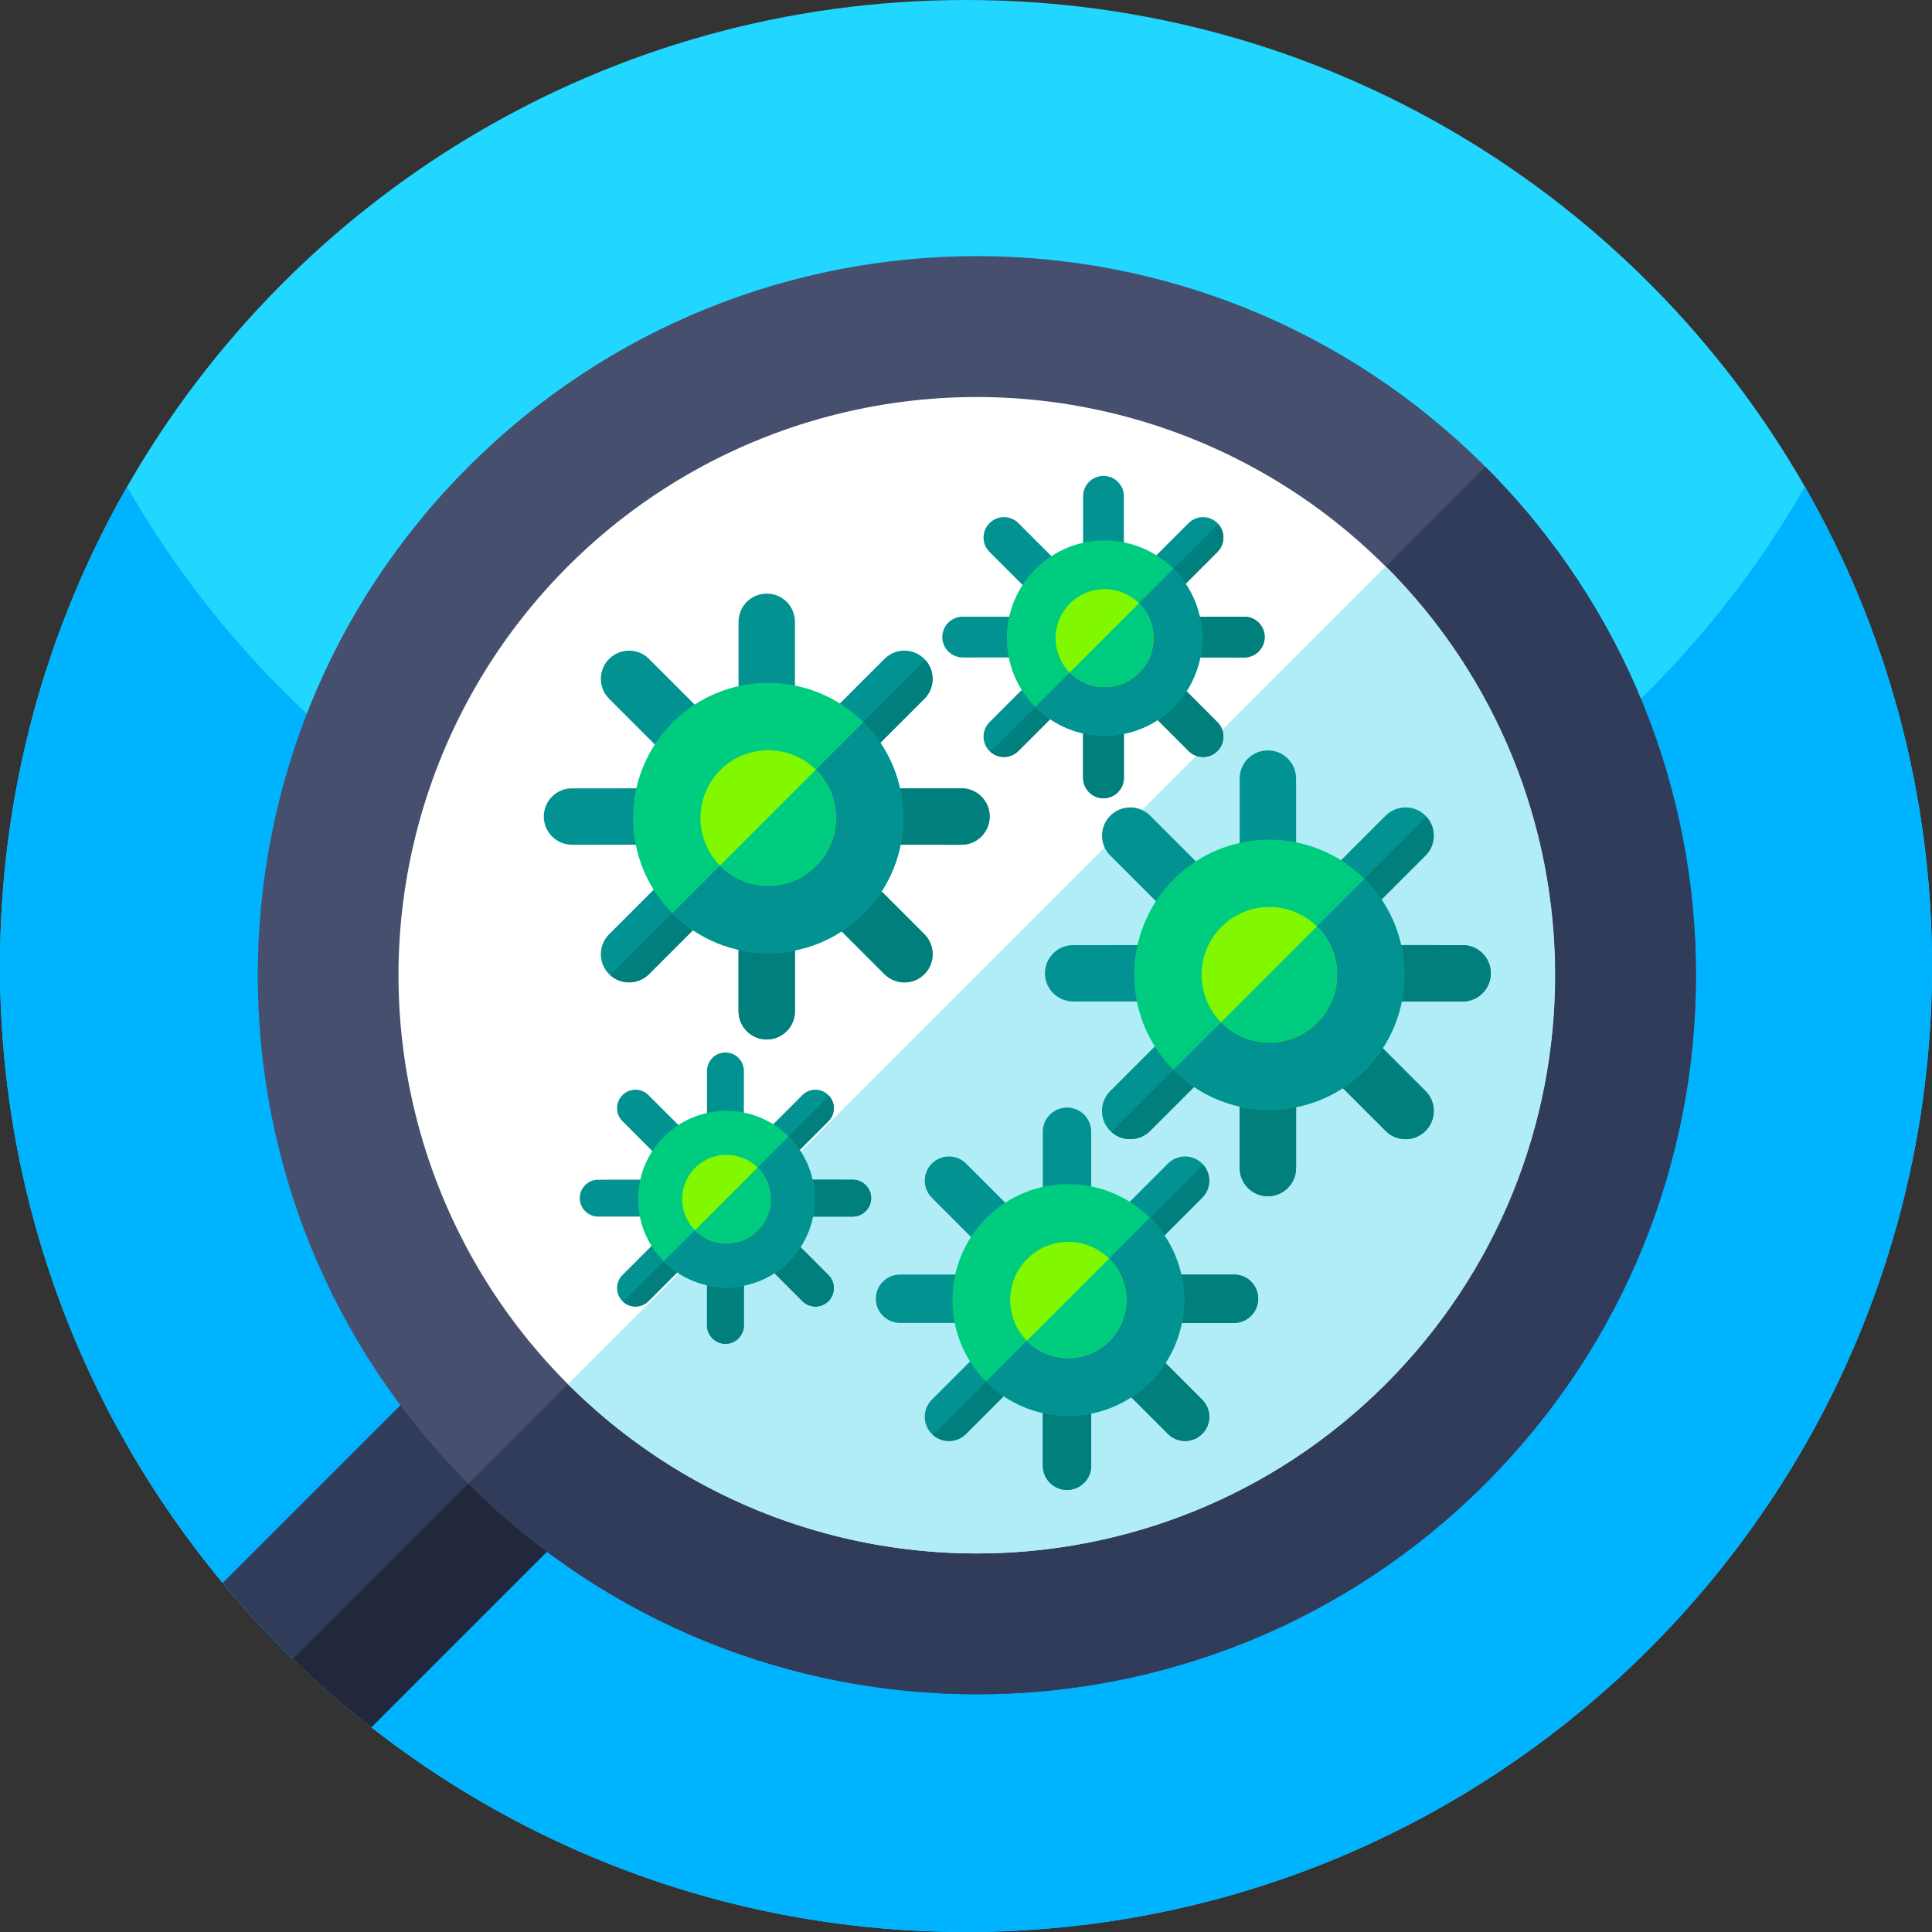 <svg id="Capa_1" enable-background="new 0 0 512 512" height="512" viewBox="0 0 512 512" width="512" xmlns="http://www.w3.org/2000/svg"><rect x="0" y="0" width="512" height="512" fill="#333333" stroke="none"/><g><path d="m512 256c0 141.38-114.62 256-256 256s-256-114.62-256-256c0-46.22 12.25-89.57 33.68-127 44.12-77.07 127.16-129 222.32-129s178.2 51.93 222.32 129c21.43 37.43 33.68 80.78 33.68 127z" fill="#22d7ff"/><path d="m512 256c0 141.38-114.62 256-256 256-59.44 0-114.15-20.26-157.6-54.25-7.24-5.66-14.16-11.7-20.74-18.08-6.57-6.39-12.8-13.12-18.65-20.17-36.85-44.35-59.01-101.34-59.01-163.5 0-46.22 12.25-89.57 33.68-127 38.88 67.92 107.99 116.32 188.99 126.84 10.91 1.43 22.03 2.16 33.33 2.16 1.12 0 2.23-.01 3.35-.02 3.51-.05 7.01-.16 10.49-.35 89.33-4.76 166.51-55.32 208.48-128.63 21.43 37.43 33.68 80.78 33.68 127z" fill="#00b3ff"/><g><path d="m284.18 271.97-185.78 185.78c-14.46-11.31-27.67-24.14-39.39-38.25l163.66-163.66 22.69-22.69 24.48 24.48z" fill="#303c5a"/><path d="m284.18 271.97-185.78 185.78c-7.24-5.66-14.16-11.7-20.74-18.08l187.11-187.11z" fill="#22273b"/><path d="m393.634 393.191c-74.421 74.421-195.081 74.424-269.502.003s-74.421-195.083 0-269.504 195.083-74.421 269.504 0 74.419 195.08-.002 269.501z" fill="#464f6e"/><path d="m393.634 393.191c-74.421 74.421-195.081 74.424-269.502.003l269.505-269.504c74.421 74.421 74.418 195.08-.003 269.501z" fill="#303c5a"/><ellipse cx="258.885" cy="258.442" fill="#fff" rx="153.246" ry="153.246" transform="matrix(.707 -.707 .707 .707 -106.921 258.755)"/><path d="m367.246 366.803c-59.845 59.845-156.878 59.845-216.723 0l216.723-216.723c59.845 59.845 59.847 156.876 0 216.723z" fill="#b0edf7"/><g><g><path d="m244.971 258.158c-2.929 2.929-7.655 2.914-10.569 0l-23.735-23.735v33.58c0 4.107-3.352 7.458-7.474 7.474-2.069-.015-3.926-.846-5.285-2.204-1.344-1.344-2.189-3.216-2.189-5.27v-33.58l-23.735 23.735c-2.809 2.809-7.323 2.914-10.252.287-.121-.091-.211-.181-.317-.287-2.914-2.914-2.914-7.655 0-10.569l23.735-23.735-33.564.015c-2.069-.015-3.926-.845-5.285-2.204-1.344-1.344-2.189-3.216-2.189-5.27 0-4.137 3.352-7.489 7.474-7.474l33.565-.015-23.72-23.72c-2.929-2.929-2.929-7.64 0-10.569 2.914-2.914 7.64-2.929 10.569 0l23.72 23.72v-33.55c0-4.137 3.337-7.474 7.474-7.474s7.474 3.337 7.474 7.474v33.549l23.72-23.72c2.929-2.929 7.655-2.914 10.569 0 .106.106.196.196.287.317 2.627 2.929 2.537 7.429-.287 10.252l-23.72 23.72 33.565.015c4.122-.015 7.474 3.337 7.474 7.474-.015 4.122-3.352 7.459-7.474 7.474l-33.565-.015 23.735 23.735c2.913 2.915 2.913 7.656-.001 10.57z" fill="#029291"/><path d="m244.971 258.158c-2.929 2.929-7.655 2.914-10.569 0l-23.735-23.735v33.58c0 4.107-3.352 7.458-7.474 7.474-2.069-.015-3.926-.846-5.285-2.204-1.344-1.344-2.189-3.216-2.189-5.27v-33.58l-23.735 23.735c-2.809 2.809-7.323 2.914-10.252.287l83.511-83.511c2.627 2.929 2.537 7.429-.287 10.252l-23.72 23.72 33.565.015c4.122-.015 7.474 3.337 7.474 7.474-.015 4.122-3.352 7.459-7.474 7.474l-33.565-.015 23.735 23.735c2.914 2.914 2.914 7.655 0 10.569z" fill="#007f7c"/><path d="m228.906 242.093c-13.981 13.981-36.66 13.981-50.641 0l-.091-.091c-13.891-13.981-13.861-36.599.091-50.551 13.951-13.951 36.554-13.966 50.535-.076l.091.091c13.981 13.982 13.996 36.646.015 50.627z" fill="#00cc7f"/><path d="m228.906 242.093c-13.981 13.981-36.66 13.981-50.641 0l-.091-.091 50.626-50.626.091.091c13.981 13.981 13.996 36.645.015 50.626z" fill="#029291"/><path d="m216.283 229.47c-7.021 7.021-18.39 7.006-25.396 0l-.091-.091c-6.915-7.006-6.9-18.314.091-25.305 6.976-6.976 18.3-7.006 25.305-.091l.091.091c7.006 7.006 7.006 18.39 0 25.396z" fill="#81f700"/><path d="m216.283 229.47c-7.021 7.021-18.39 7.006-25.396 0l-.091-.091 25.396-25.396.091.091c7.006 7.006 7.006 18.39 0 25.396z" fill="#00cc7f"/></g><g><path d="m377.78 299.703c-2.929 2.929-7.655 2.914-10.569 0l-23.735-23.735v33.58c0 4.107-3.352 7.458-7.474 7.474-2.069-.015-3.926-.846-5.284-2.204-1.344-1.344-2.189-3.216-2.189-5.27v-33.579l-23.735 23.735c-2.808 2.809-7.323 2.914-10.252.287-.121-.091-.211-.181-.317-.287-2.914-2.914-2.914-7.655 0-10.569l23.735-23.735-33.564.015c-2.069-.015-3.926-.846-5.285-2.204-1.344-1.344-2.189-3.216-2.189-5.27 0-4.137 3.352-7.489 7.474-7.474l33.565-.015-23.72-23.72c-2.929-2.929-2.929-7.64 0-10.569 2.914-2.914 7.64-2.929 10.569 0l23.72 23.72v-33.55c0-4.137 3.337-7.473 7.474-7.474 4.137 0 7.474 3.337 7.474 7.474v33.549l23.72-23.72c2.929-2.929 7.655-2.914 10.569 0 .106.106.196.196.287.317 2.627 2.929 2.537 7.429-.287 10.252l-23.72 23.72 33.565.015c4.122-.015 7.474 3.337 7.474 7.474-.016 4.122-3.352 7.459-7.474 7.474l-33.565-.015 23.735 23.735c2.912 2.914 2.912 7.655-.002 10.569z" fill="#029291"/><path d="m377.78 299.703c-2.929 2.929-7.655 2.914-10.569 0l-23.735-23.735v33.58c0 4.107-3.352 7.458-7.474 7.474-2.069-.015-3.926-.846-5.284-2.204-1.344-1.344-2.189-3.216-2.189-5.27v-33.579l-23.735 23.735c-2.808 2.809-7.323 2.914-10.252.287l83.511-83.511c2.627 2.929 2.537 7.429-.287 10.252l-23.72 23.72 33.565.015c4.122-.015 7.474 3.337 7.474 7.474-.016 4.122-3.352 7.459-7.474 7.474l-33.565-.015 23.735 23.735c2.913 2.913 2.913 7.654-.001 10.568z" fill="#007f7c"/><path d="m361.715 283.638c-13.981 13.982-36.66 13.982-50.641 0l-.091-.091c-13.891-13.981-13.861-36.599.091-50.55 13.951-13.951 36.554-13.966 50.535-.076l.091.091c13.981 13.981 13.996 36.644.015 50.626z" fill="#00cc7f"/><path d="m361.715 283.638c-13.981 13.982-36.66 13.982-50.641 0l-.091-.091 50.626-50.626.091.091c13.981 13.981 13.996 36.644.015 50.626z" fill="#029291"/><path d="m349.092 271.015c-7.021 7.021-18.39 7.006-25.396 0l-.091-.091c-6.915-7.006-6.9-18.315.091-25.305 6.976-6.976 18.3-7.006 25.305-.091l.091.091c7.006 7.006 7.006 18.39 0 25.396z" fill="#81f700"/><path d="m349.092 271.015c-7.021 7.021-18.39 7.006-25.396 0l-.091-.091 25.396-25.396.091.091c7.006 7.006 7.006 18.39 0 25.396z" fill="#00cc7f"/></g><g><path d="m318.6 380.002c-2.512 2.512-6.565 2.499-9.064 0l-20.356-20.356v28.799c0 3.522-2.875 6.397-6.41 6.41-1.774-.013-3.367-.725-4.532-1.891-1.153-1.153-1.878-2.758-1.878-4.519v-28.799l-20.356 20.356c-2.409 2.409-6.28 2.499-8.792.246-.104-.078-.181-.155-.272-.246-2.499-2.499-2.499-6.565 0-9.064l20.356-20.356-28.786.013c-1.774-.013-3.367-.725-4.532-1.891-1.152-1.152-1.878-2.758-1.878-4.519 0-3.548 2.875-6.423 6.41-6.41l28.786-.013-20.343-20.343c-2.512-2.512-2.512-6.552 0-9.064 2.499-2.499 6.552-2.512 9.064 0l20.343 20.343v-28.773c0-3.548 2.862-6.409 6.41-6.41 3.548 0 6.41 2.862 6.41 6.41v28.773l20.343-20.343c2.512-2.512 6.565-2.499 9.064 0 .091.091.168.168.246.272 2.253 2.512 2.176 6.371-.246 8.793l-20.343 20.343 28.786.013c3.535-.013 6.41 2.862 6.41 6.41-.013 3.535-2.875 6.397-6.41 6.41l-28.786-.013 20.356 20.356c2.5 2.498 2.5 6.564 0 9.063z" fill="#029291"/><path d="m318.6 380.002c-2.512 2.512-6.565 2.499-9.064 0l-20.356-20.356v28.799c0 3.522-2.875 6.397-6.41 6.41-1.774-.013-3.367-.725-4.532-1.891-1.153-1.153-1.878-2.758-1.878-4.519v-28.799l-20.356 20.356c-2.409 2.409-6.28 2.499-8.792.246l71.621-71.622c2.253 2.512 2.176 6.371-.246 8.793l-20.343 20.343 28.786.013c3.535-.013 6.41 2.862 6.41 6.41-.013 3.535-2.875 6.397-6.41 6.41l-28.786-.013 20.356 20.356c2.5 2.499 2.5 6.565 0 9.064z" fill="#007f7c"/><path d="m304.823 366.224c-11.991 11.991-31.44 11.991-43.431 0l-.078-.078c-11.913-11.991-11.887-31.389.078-43.354s31.35-11.978 43.341-.065l.078.078c11.99 11.992 12.003 31.428.012 43.419z" fill="#00cc7f"/><path d="m304.823 366.224c-11.991 11.991-31.44 11.991-43.431 0l-.078-.078 43.418-43.418.078.078c11.991 11.991 12.004 31.427.013 43.418z" fill="#029291"/><path d="m293.997 355.398c-6.021 6.021-15.772 6.008-21.78 0l-.078-.078c-5.931-6.008-5.918-15.707.078-21.703 5.983-5.983 15.694-6.008 21.703-.078l.078.078c6.008 6.009 6.007 15.773-.001 21.781z" fill="#81f700"/><path d="m293.997 355.398c-6.021 6.021-15.772 6.008-21.78 0l-.078-.078 21.78-21.78.078.078c6.009 6.008 6.008 15.772 0 21.78z" fill="#00cc7f"/></g><g><path d="m219.554 344.818c-1.914 1.914-5.002 1.904-6.907 0l-15.51-15.51v21.943c0 2.684-2.19 4.874-4.884 4.884-1.352-.01-2.565-.553-3.453-1.44-.878-.878-1.431-2.102-1.431-3.444v-21.943l-15.51 15.51c-1.835 1.835-4.785 1.904-6.699.187-.079-.059-.138-.118-.207-.187-1.904-1.904-1.904-5.002 0-6.907l15.51-15.51-21.933.01c-1.352-.01-2.565-.552-3.453-1.44-.878-.878-1.431-2.102-1.431-3.444 0-2.703 2.19-4.894 4.884-4.884l21.933-.01-15.5-15.5c-1.914-1.914-1.914-4.993 0-6.907 1.904-1.904 4.992-1.914 6.907 0l15.5 15.5v-21.924c0-2.703 2.181-4.884 4.884-4.884 2.704 0 4.884 2.181 4.884 4.884v21.924l15.5-15.5c1.914-1.914 5.003-1.904 6.907 0 .069.069.128.128.187.207 1.717 1.914 1.658 4.854-.187 6.7l-15.5 15.5 21.934.01c2.693-.01 4.884 2.18 4.884 4.884-.01 2.693-2.191 4.874-4.884 4.884l-21.934-.01 15.51 15.51c1.903 1.905 1.903 5.003-.001 6.907z" fill="#029291"/><path d="m219.554 344.818c-1.914 1.914-5.002 1.904-6.907 0l-15.51-15.51v21.943c0 2.684-2.19 4.874-4.884 4.884-1.352-.01-2.565-.553-3.453-1.44-.878-.878-1.431-2.102-1.431-3.444v-21.943l-15.51 15.51c-1.835 1.835-4.785 1.904-6.699.187l54.572-54.572c1.717 1.914 1.658 4.854-.187 6.7l-15.5 15.5 21.934.01c2.693-.01 4.884 2.18 4.884 4.884-.01 2.693-2.191 4.874-4.884 4.884l-21.934-.01 15.51 15.51c1.903 1.905 1.903 5.003-.001 6.907z" fill="#007f7c"/><path d="m209.056 334.32c-9.137 9.136-23.956 9.136-33.092 0l-.059-.059c-9.077-9.136-9.057-23.917.059-33.033s23.887-9.127 33.023-.049l.059.059c9.136 9.136 9.146 23.946.01 33.082z" fill="#00cc7f"/><path d="m209.056 334.32c-9.137 9.136-23.956 9.136-33.092 0l-.059-.059 33.083-33.083.059.059c9.135 9.137 9.145 23.947.009 33.083z" fill="#029291"/><path d="m200.807 326.072c-4.588 4.588-12.017 4.578-16.595 0l-.059-.059c-4.519-4.578-4.509-11.968.059-16.536 4.558-4.558 11.958-4.578 16.536-.059l.059.059c4.579 4.577 4.578 12.016 0 16.595z" fill="#81f700"/><path d="m200.807 326.072c-4.588 4.588-12.017 4.578-16.595 0l-.059-.059 16.596-16.595.059.059c4.578 4.577 4.577 12.016-.001 16.595z" fill="#00cc7f"/></g><g><path d="m322.642 199.029c-2.118 2.118-5.535 2.107-7.642 0l-17.161-17.161v24.279c0 2.969-2.424 5.393-5.404 5.404-1.496-.011-2.839-.611-3.821-1.594-.972-.972-1.583-2.325-1.583-3.81v-24.279l-17.161 17.161c-2.031 2.031-5.295 2.107-7.413.207-.087-.065-.153-.131-.229-.207-2.107-2.107-2.107-5.535 0-7.642l17.161-17.161-24.268.011c-1.496-.011-2.838-.611-3.821-1.594-.972-.972-1.583-2.325-1.583-3.81 0-2.991 2.424-5.414 5.404-5.404l24.268-.011-17.15-17.15c-2.118-2.118-2.118-5.524 0-7.642 2.107-2.107 5.524-2.118 7.642 0l17.15 17.15v-24.257c0-2.991 2.412-5.404 5.404-5.404 2.991 0 5.404 2.413 5.404 5.404v24.257l17.15-17.15c2.118-2.118 5.535-2.107 7.642 0 .077.076.142.142.207.229 1.9 2.118 1.834 5.371-.207 7.412l-17.15 17.15 24.268.011c2.98-.011 5.404 2.413 5.404 5.404-.011 2.98-2.424 5.393-5.404 5.404l-24.268-.011 17.161 17.161c2.107 2.108 2.107 5.536 0 7.643z" fill="#029291"/><path d="m322.642 199.029c-2.118 2.118-5.535 2.107-7.642 0l-17.161-17.161v24.279c0 2.969-2.424 5.393-5.404 5.404-1.496-.011-2.839-.611-3.821-1.594-.972-.972-1.583-2.325-1.583-3.81v-24.279l-17.161 17.161c-2.031 2.031-5.295 2.107-7.413.207l60.38-60.38c1.9 2.118 1.834 5.371-.207 7.412l-17.15 17.15 24.268.011c2.98-.011 5.404 2.413 5.404 5.404-.011 2.98-2.424 5.393-5.404 5.404l-24.268-.011 17.161 17.161c2.108 2.107 2.108 5.535.001 7.642z" fill="#007f7c"/><path d="m311.026 187.413c-10.109 10.109-26.506 10.109-36.615 0l-.066-.066c-10.043-10.109-10.021-26.462.066-36.549s26.43-10.098 36.538-.055l.066.066c10.109 10.109 10.12 26.495.011 36.604z" fill="#00cc7f"/><path d="m311.026 187.413c-10.109 10.109-26.506 10.109-36.615 0l-.066-.066 36.604-36.604.066.066c10.109 10.109 10.12 26.495.011 36.604z" fill="#029291"/><path d="m301.9 178.287c-5.076 5.076-13.296 5.065-18.362 0l-.066-.065c-5-5.065-4.989-13.242.066-18.296 5.044-5.044 13.231-5.065 18.296-.066l.066.066c5.065 5.064 5.065 13.295 0 18.361z" fill="#81f700"/><path d="m301.9 178.287c-5.076 5.076-13.296 5.065-18.362 0l-.066-.065 18.362-18.362.066.066c5.065 5.064 5.065 13.295 0 18.361z" fill="#00cc7f"/></g></g></g><path d="m437.019 437.019c-99.971 99.971-262.068 99.971-362.039 0s-99.971-262.068 0-362.039c32.682-32.683 71.998-54.674 113.618-65.987 85.694-23.299 181.132-1.301 248.421 65.987 67.288 67.288 89.286 162.726 65.987 248.421-11.313 41.621-33.304 80.936-65.987 113.618z" fill="none"/></g></svg>